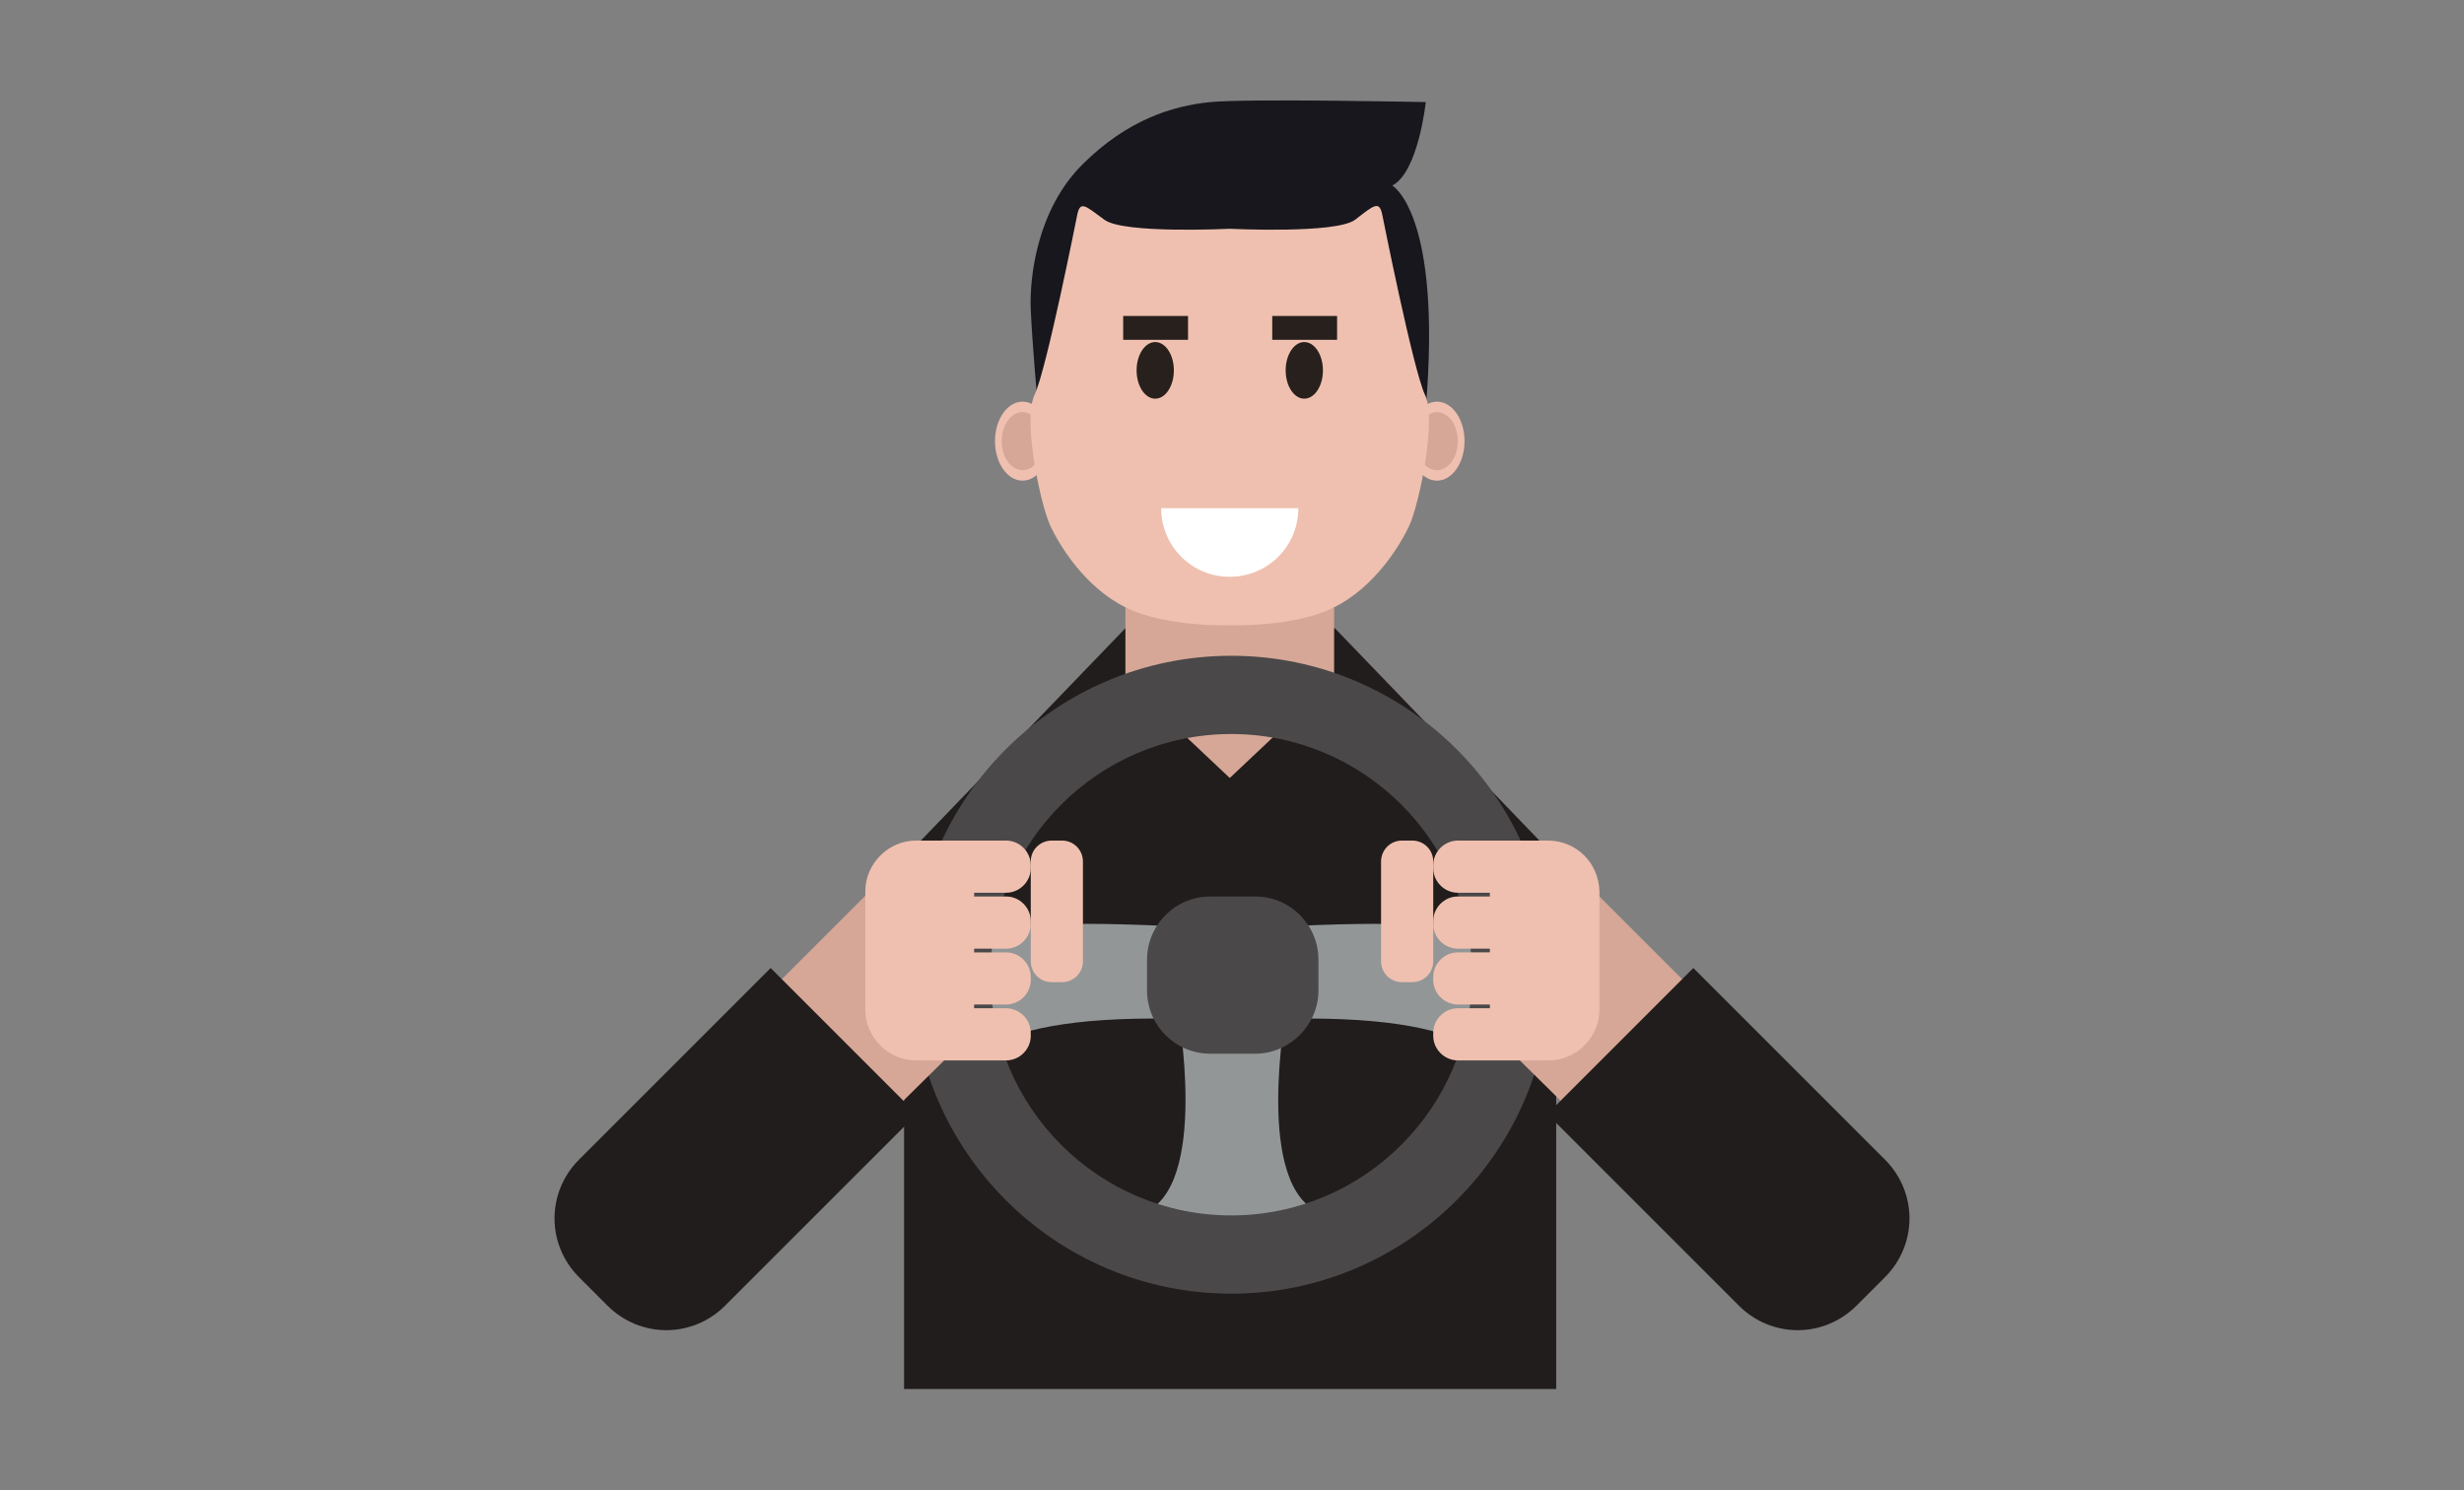 <?xml version="1.0" encoding="utf-8"?>
<!-- Generator: Adobe Illustrator 21.1.0, SVG Export Plug-In . SVG Version: 6.00 Build 0)  -->
<svg version="1.1" id="Calque_1" xmlns="http://www.w3.org/2000/svg" xmlns:xlink="http://www.w3.org/1999/xlink" x="0px" y="0px"
	 viewBox="0 0 330.6 200" style="enable-background:new 0 0 330.6 200;" xml:space="preserve">
<rect x="0" y="0" width="330.6" height="200" fill="#808080" stroke="none"/>
<style type="text/css">
	.st0{fill:#211D1C;}
	.st1{fill:#D6A796;}
	.st2{fill:#929697;}
	.st3{fill:#4A4849;}
	.st4{fill:#EFC0AF;}
	.st5{fill:#17171D;}
	.st6{fill:#FFFFFF;}
	.st7{fill:#28201C;}
</style>
<g>
	<polygon class="st0" points="179.1,84.3 165,84.3 151,84.3 114.4,122.3 112.8,144.4 121.3,144.4 121.3,186.4 165,186.4 
		208.8,186.4 208.8,144.4 217.3,144.4 215.7,122.3 	"/>
	<polygon class="st1" points="179,81.5 151,81.5 151,91.2 165,104.4 179,91.2 	"/>
	<path class="st2" d="M173.1,124.3c0,0,19.9-1.2,29,1l-1.6,19.1c0,0,0.6-8.2-27.5-7.7L173.1,124.3z"/>
	<path class="st2" d="M165.4,166.3l11.9-3.5c-9.2-3.3-4.7-27.4-4.7-27.4l-7.2-0.5v0l-0.1,0l-0.1,0v0l-7.2,0.5c0,0,4.4,24.1-4.7,27.4
		l11.9,3.5v0.1L165.4,166.3L165.4,166.3L165.4,166.3z"/>
	<path class="st2" d="M157.2,124.3c0,0-19.9-1.2-29,1l1.6,19.1c0,0-0.6-8.2,27.5-7.7L157.2,124.3z"/>
	<path class="st3" d="M168.4,141.4h-6c-4.7,0-8.5-3.8-8.5-8.5v-4.1c0-4.7,3.8-8.5,8.5-8.5h6c4.7,0,8.5,3.8,8.5,8.5v4.1
		C176.9,137.5,173.1,141.4,168.4,141.4z"/>
	<g>
		<path class="st3" d="M165.2,173.6c-23.6,0-42.8-19.2-42.8-42.8S141.6,88,165.2,88s42.8,19.2,42.8,42.8S188.8,173.6,165.2,173.6z
			 M165.2,98.5c-17.8,0-32.3,14.5-32.3,32.3c0,17.8,14.5,32.3,32.3,32.3c17.8,0,32.3-14.5,32.3-32.3C197.5,113,183,98.5,165.2,98.5z
			"/>
	</g>
	<polygon class="st1" points="127.8,141.2 120.5,148.4 104.2,132.1 118.4,117.9 	"/>
	<path class="st4" d="M142.5,131.8h-1.4c-1.6,0-2.8-1.3-2.8-2.8v-13.4c0-1.6,1.3-2.8,2.8-2.8h1.4c1.6,0,2.8,1.3,2.8,2.8V129
		C145.3,130.6,144,131.8,142.5,131.8z"/>
	<path class="st4" d="M135,119.8c1.8,0,3.3-1.5,3.3-3.3v-0.4c0-1.8-1.5-3.3-3.3-3.3h-10.3c-0.1,0-0.2,0-0.4,0c-0.1,0-0.3,0-0.4,0h-1
		c-3.7,0-6.8,3.1-6.8,6.8v15.9c0,3.7,3.1,6.8,6.8,6.8h1c0.1,0,0.3,0,0.4,0c0.1,0,0.2,0,0.4,0H135c1.8,0,3.3-1.5,3.3-3.3v-0.4
		c0-1.8-1.5-3.3-3.3-3.3h-4.3v-0.5h4.3c1.8,0,3.3-1.5,3.3-3.3v-0.4c0-1.8-1.5-3.3-3.3-3.3h-4.3v-0.5h4.3c1.8,0,3.3-1.5,3.3-3.3v-0.4
		c0-1.8-1.5-3.3-3.3-3.3h-4.3v-0.5H135z"/>
	<path class="st0" d="M77.7,155.6l25.7-25.7l19.6,19.6l-25.7,25.7c-4.4,4.4-11.4,4.4-15.8,0l-3.8-3.8C73.3,167,73.3,160,77.7,155.6z
		"/>
	<polygon class="st1" points="202.8,141.2 210.1,148.4 226.4,132.1 212.2,117.9 	"/>
	<path class="st4" d="M188.1,131.8h1.4c1.6,0,2.8-1.3,2.8-2.8v-13.4c0-1.6-1.3-2.8-2.8-2.8h-1.4c-1.6,0-2.8,1.3-2.8,2.8V129
		C185.3,130.6,186.6,131.8,188.1,131.8z"/>
	<path class="st4" d="M207.7,112.8h-1c-0.1,0-0.3,0-0.4,0c-0.1,0-0.2,0-0.4,0h-10.3c-1.8,0-3.3,1.5-3.3,3.3v0.4
		c0,1.8,1.5,3.3,3.3,3.3h4.3v0.5h-4.3c-1.8,0-3.3,1.5-3.3,3.3v0.4c0,1.8,1.5,3.3,3.3,3.3h4.3v0.5h-4.3c-1.8,0-3.3,1.5-3.3,3.3v0.4
		c0,1.8,1.5,3.3,3.3,3.3h4.3v0.5h-4.3c-1.8,0-3.3,1.5-3.3,3.3v0.4c0,1.8,1.5,3.3,3.3,3.3H206c0.1,0,0.2,0,0.4,0c0.1,0,0.3,0,0.4,0h1
		c3.7,0,6.8-3.1,6.8-6.8v-15.9C214.5,115.8,211.5,112.8,207.7,112.8z"/>
	<path class="st0" d="M252.9,155.6l-25.7-25.7l-19.6,19.6l25.7,25.7c4.4,4.4,11.4,4.4,15.8,0l3.8-3.8
		C257.3,167,257.3,160,252.9,155.6z"/>
	<ellipse class="st4" cx="137.2" cy="59.2" rx="3.7" ry="5.3"/>
	<ellipse class="st1" cx="137.2" cy="59.2" rx="2.8" ry="3.9"/>
	<ellipse class="st4" cx="192.8" cy="59.2" rx="3.7" ry="5.3"/>
	<ellipse class="st1" cx="192.8" cy="59.2" rx="2.8" ry="3.9"/>
	<path class="st5" d="M139.2,53.9c0,0-0.7-7.8-0.9-12.3s0.9-13.5,6.9-19.5s12.1-7.9,17.2-8.4s28.9,0,28.9,0s-1,9.4-4.5,11.2
		c0,0,6.7,3.7,4.5,29.9L139.2,53.9z"/>
	<path class="st4" d="M191.2,53c-1.6-3.4-5.7-24-5.7-24c-0.4-2.2-1.1-1.5-3.7,0.5c-2.6,1.9-16.7,1.2-16.8,1.2v0c0,0,0,0,0,0s0,0,0,0
		v0c-0.1,0-14.2,0.7-16.8-1.2c-2.6-1.9-3.3-2.7-3.7-0.5c0,0-4.1,20.7-5.7,24c-1.6,3.4,0.8,14.7,2.1,17.5c1.3,2.8,4.7,8.3,10.1,11
		c5.4,2.7,14,2.4,14,2.4c0,0,8.7,0.3,14-2.4c5.4-2.7,8.8-8.2,10.1-11C190.4,67.7,192.8,56.3,191.2,53z"/>
	<g>
		<path class="st6" d="M174.2,68.2c0,5.1-4.1,9.2-9.2,9.2s-9.2-4.1-9.2-9.2H174.2z"/>
		<g>
			<ellipse class="st7" cx="155" cy="49.7" rx="2.5" ry="3.8"/>
			<rect x="150.7" y="42.4" class="st7" width="8.7" height="3.2"/>
			<ellipse class="st7" cx="175" cy="49.7" rx="2.5" ry="3.8"/>
			<rect x="170.7" y="42.4" class="st7" width="8.7" height="3.2"/>
		</g>
	</g>
</g>
</svg>
